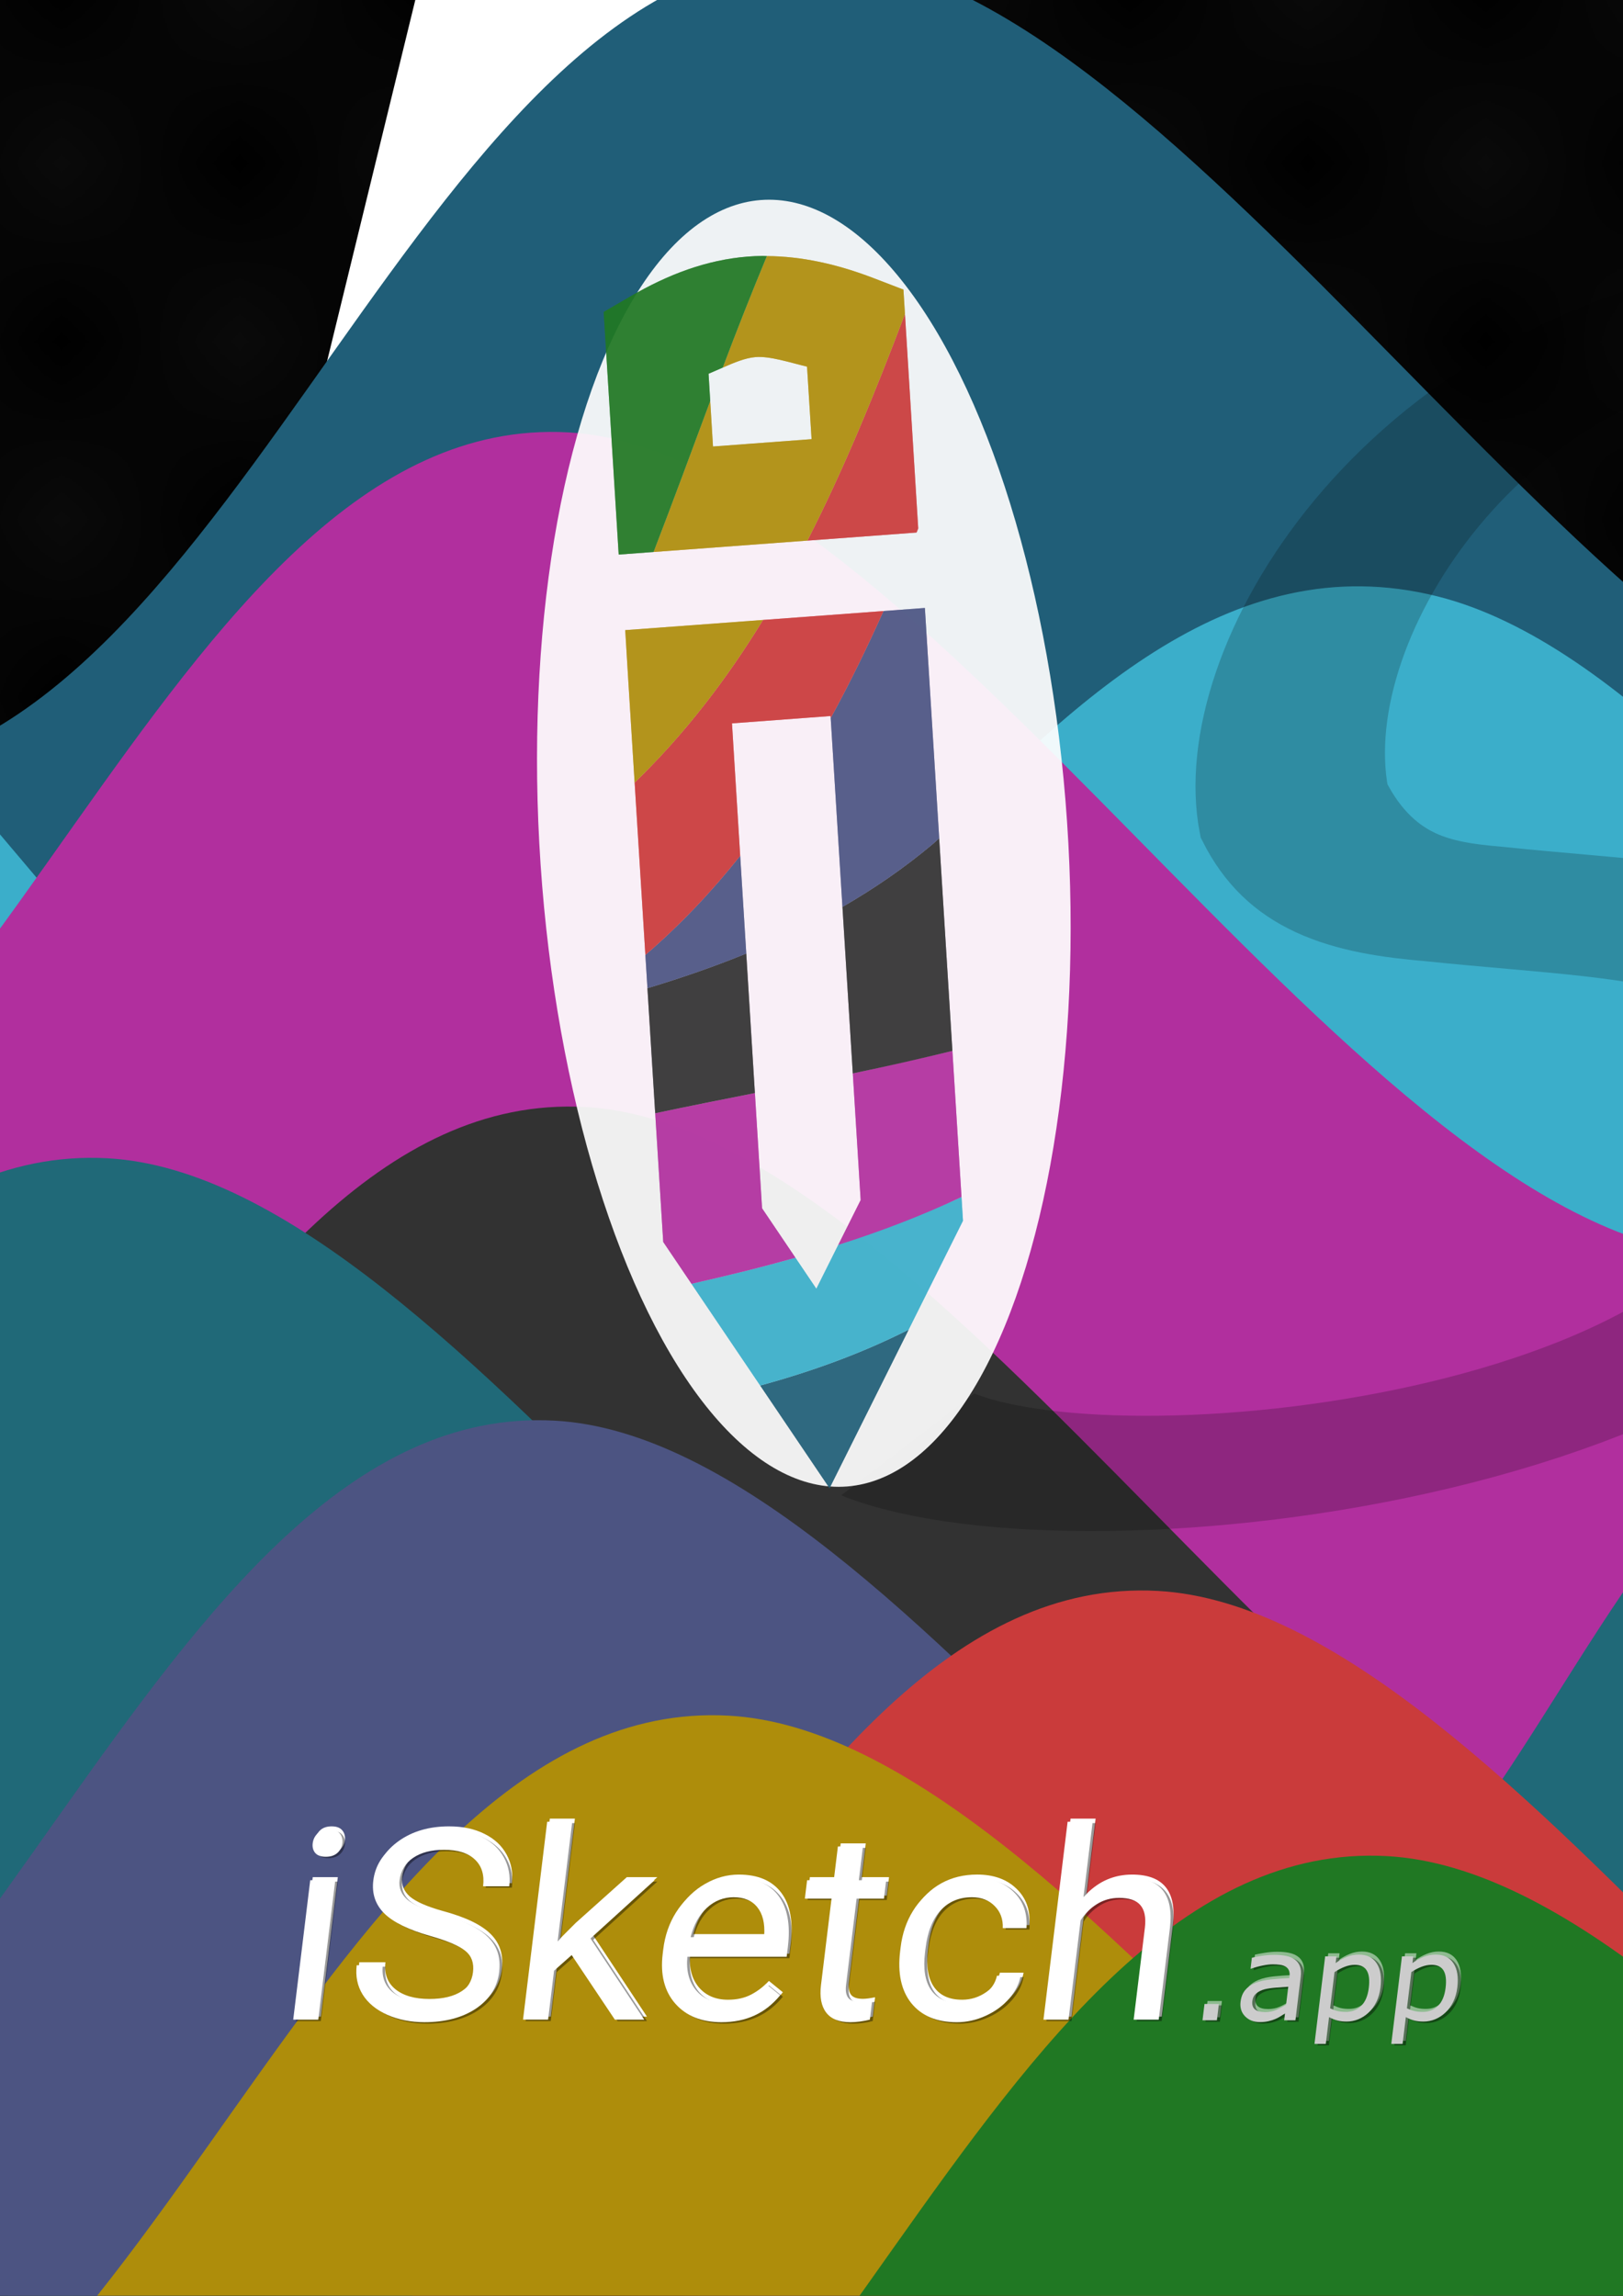 <?xml version="1.0" encoding="UTF-8" standalone="no"?>
<svg
   xmlns:dc="http://purl.org/dc/elements/1.1/"
   xmlns:cc="http://creativecommons.org/ns#"
   xmlns:rdf="http://www.w3.org/1999/02/22-rdf-syntax-ns#"
   xmlns:svg="http://www.w3.org/2000/svg"
   xmlns="http://www.w3.org/2000/svg"
   xmlns:xlink="http://www.w3.org/1999/xlink"
   xmlns:sodipodi="http://sodipodi.sourceforge.net/DTD/sodipodi-0.dtd"
   xmlns:inkscape="http://www.inkscape.org/namespaces/inkscape"
   inkscape:export-ydpi="184.72728"
   inkscape:export-xdpi="184.72728"
   inkscape:export-filename="C:\Users\dylan\Desktop\isketch-coverart.png"
   sodipodi:docname="isketch-coverart.svg"
   inkscape:version="1.0 (4035a4fb49, 2020-05-01)"
   id="svg8"
   version="1.1"
   viewBox="0 0 210 297"
   height="297mm"
   width="210mm">
  <defs
     id="defs2">
    <pattern
       patternTransform="matrix(23.034,0,0,23.034,42.44,78.627)"
       id="pattern3691"
       xlink:href="#Checkerboard"
       inkscape:collect="always" />
    <pattern
       inkscape:collect="always"
       patternUnits="userSpaceOnUse"
       width="2"
       height="2"
       patternTransform="translate(0,0) scale(10,10)"
       id="Checkerboard"
       inkscape:stockid="Checkerboard"
       inkscape:isstock="true">
      <rect
         style="fill:black;stroke:none"
         x="0"
         y="0"
         width="1"
         height="1"
         id="rect2726" />
      <rect
         style="fill:black;stroke:none"
         x="1"
         y="1"
         width="1"
         height="1"
         id="rect2728" />
    </pattern>
    <linearGradient
       id="linearGradient937"
       inkscape:collect="always">
      <stop
         id="stop933"
         offset="0"
         style="stop-color:#080827;stop-opacity:1" />
      <stop
         id="stop935"
         offset="1"
         style="stop-color:#553475;stop-opacity:0" />
    </linearGradient>
    <linearGradient
       inkscape:collect="always"
       xlink:href="#linearGradient937"
       id="linearGradient931"
       x1="9.778"
       y1="22.24"
       x2="21.821"
       y2="7.09"
       gradientUnits="userSpaceOnUse"
       gradientTransform="matrix(0.887,0,0.036,0.994,1.602,0.409)" />
    <filter
       height="1.19"
       y="-0.095"
       width="1.214"
       x="-0.107"
       id="filter86"
       style="color-interpolation-filters:sRGB"
       inkscape:collect="always">
      <feGaussianBlur
         id="feGaussianBlur88"
         stdDeviation="3.252"
         inkscape:collect="always" />
    </filter>
    <filter
       height="2.611"
       y="-0.806"
       width="1.581"
       x="-0.29"
       id="filter930"
       style="color-interpolation-filters:sRGB"
       inkscape:collect="always">
      <feGaussianBlur
         id="feGaussianBlur932"
         stdDeviation="3.908"
         inkscape:collect="always" />
    </filter>
    <filter
       height="3.246"
       y="-1.123"
       width="1.527"
       x="-0.264"
       id="filter934"
       style="color-interpolation-filters:sRGB"
       inkscape:collect="always">
      <feGaussianBlur
         id="feGaussianBlur936"
         stdDeviation="12.226"
         inkscape:collect="always" />
    </filter>
    <filter
       height="1.176"
       y="-0.088"
       width="1.064"
       x="-0.032"
       id="filter962"
       style="color-interpolation-filters:sRGB"
       inkscape:collect="always">
      <feGaussianBlur
         id="feGaussianBlur964"
         stdDeviation="0.427"
         inkscape:collect="always" />
    </filter>
    <filter
       height="1.246"
       y="-0.123"
       width="1.058"
       x="-0.029"
       id="filter966"
       style="color-interpolation-filters:sRGB"
       inkscape:collect="always">
      <feGaussianBlur
         id="feGaussianBlur968"
         stdDeviation="1.337"
         inkscape:collect="always" />
    </filter>
    <filter
       height="1.815"
       y="-0.408"
       width="2.965"
       x="-0.982"
       id="filter1345"
       style="color-interpolation-filters:sRGB"
       inkscape:collect="always">
      <feGaussianBlur
         id="feGaussianBlur1347"
         stdDeviation="28.303"
         inkscape:collect="always" />
    </filter>
    <filter
       inkscape:label="Brilliance"
       height="1.294"
       y="-0.147"
       width="2.009"
       x="-0.504"
       id="filter1373"
       style="color-interpolation-filters:sRGB;"
       inkscape:collect="always">
      <feGaussianBlur
         result="fbSourceGraphic"
         id="feGaussianBlur1375"
         stdDeviation="1.266"
         inkscape:collect="always" />
      <feColorMatrix
         id="feColorMatrix1585"
         values="0 0 0 -1 0 0 0 0 -1 0 0 0 0 -1 0 0 0 0 1 0"
         in="fbSourceGraphic"
         result="fbSourceGraphicAlpha" />
      <feColorMatrix
         in="fbSourceGraphic"
         values="4.584 -0.778 -0.778 0 -2.77556e-17 -0.778 4.584 -0.778 0 -2.77556e-17 -0.778 -0.778 4.584 0 -2.77556e-17 0 0 0 1 0 "
         id="feColorMatrix1587" />
    </filter>
  </defs>
  <sodipodi:namedview
     inkscape:window-maximized="1"
     inkscape:window-y="-8"
     inkscape:window-x="-8"
     inkscape:window-height="1009"
     inkscape:window-width="1920"
     showgrid="false"
     inkscape:document-rotation="0"
     inkscape:current-layer="svg8"
     inkscape:document-units="mm"
     inkscape:cy="846.27214"
     inkscape:cx="-12.388804"
     inkscape:zoom="0.22820078"
     inkscape:pageshadow="2"
     inkscape:pageopacity="0.0"
     borderopacity="1.0"
     bordercolor="#666666"
     pagecolor="#ffffff"
     id="base" />
  <rect
     y="-84.639"
     x="-52.174"
     height="412.939"
     width="333.107"
     id="rect3645"
     style="display:inline;opacity:1;fill:#0a0a0a;fill-opacity:1;fill-rule:evenodd;stroke:none;stroke-width:18.713;stroke-miterlimit:4;stroke-dasharray:none;stroke-dashoffset:88.76;stroke-opacity:1;paint-order:fill markers stroke"
     sodipodi:insensitive="true" />
  <path
     sodipodi:insensitive="true"
     d="M -77.738,-116.329 H 280.933 v 444.629 H -77.738 Z"
     style="display:inline;opacity:1;fill:url(#pattern3691);fill-opacity:1;fill-rule:evenodd;stroke:none;stroke-width:20.795;stroke-miterlimit:4;stroke-dasharray:none;stroke-dashoffset:88.76;stroke-opacity:1;paint-order:fill markers stroke"
     id="rect3617" />
  <g
     sodipodi:insensitive="true"
     style="display:inline;opacity:1"
     id="layer1"
     inkscape:groupmode="layer"
     inkscape:label="BG">
    <g
       sodipodi:insensitive="true"
       style="opacity:1;filter:url(#filter86)"
       transform="matrix(-6.875,-9.662,2.672,-10.941,143.294,405.912)"
       clip-path="none"
       id="g969">
      <rect
         style="fill:#ffffff;fill-opacity:1;stroke:none;stroke-width:2.755;stroke-miterlimit:4;stroke-dasharray:none"
         id="rect1235"
         width="26.458"
         height="26.458"
         x="-6.025"
         y="-0.898"
         ry="0" />
      <g
         id="g1247"
         style="opacity:1">
        <path
           id="rect14"
           style="display:inline;opacity:1;fill:#205e78;fill-opacity:1;fill-rule:evenodd;stroke-width:0.848;stroke-dashoffset:88.76;paint-order:fill markers stroke"
           d="M -18.855,37.95 31.271,-7.059 c 0,0 6.917,3.575 6.377,6.502 C 36.876,3.635 28.928,2.235 25.738,5.201 20.237,10.315 20.55,19.728 14.777,24.56 c -5.018,4.2 -13.545,2.749 -18.698,6.798 -4.158,3.267 -3.202,12.594 -8.557,13.095 -3.092,0.289 -6.377,-6.502 -6.377,-6.502 z"
           sodipodi:nodetypes="ccaaaaac" />
        <path
           sodipodi:nodetypes="ccaaaaac"
           d="m -30.706,36.513 54.264,-39.924 c 0,0 6.537,4.231 5.715,7.092 C 28.096,7.777 20.323,5.611 16.86,8.252 10.887,12.808 10.284,22.207 4.069,26.455 c -5.403,3.693 -13.748,1.419 -19.27,4.948 -4.456,2.848 -4.411,12.223 -9.789,12.201 -3.105,-0.013 -5.715,-7.092 -5.715,-7.092 z"
           style="opacity:1;fill:#3baeca;fill-opacity:1;fill-rule:evenodd;stroke-width:0.848;stroke-dashoffset:88.76;paint-order:fill markers stroke"
           id="rect14-5-3-5-1-6-5-2" />
        <path
           sodipodi:nodetypes="ccaaaaac"
           d="m -16.82,30.531 50.126,-45.009 c 0,0 6.917,3.575 6.377,6.502 -0.773,4.191 -8.72,2.791 -11.91,5.757 -5.501,5.115 -5.188,14.527 -10.961,19.36 -5.018,4.2 -13.545,2.749 -18.698,6.798 -4.158,3.267 -3.202,12.594 -8.557,13.095 -3.092,0.289 -6.377,-6.502 -6.377,-6.502 z"
           style="opacity:1;fill:#b12f9e;fill-opacity:1;fill-rule:evenodd;stroke-width:0.848;stroke-dashoffset:88.76;paint-order:fill markers stroke"
           id="rect14-5-3-5-1-6" />
        <path
           id="rect14-5-3-5-1"
           style="opacity:1;fill:#323232;fill-opacity:1;fill-rule:evenodd;stroke-width:0.848;stroke-dashoffset:88.76;paint-order:fill markers stroke"
           d="m -19.37,24.806 50.126,-45.009 c 0,0 6.917,3.575 6.377,6.502 -0.773,4.191 -8.72,2.791 -11.91,5.757 -5.501,5.115 -5.188,14.527 -10.961,19.36 -5.018,4.2 -13.545,2.749 -18.698,6.798 -4.158,3.267 -3.202,12.594 -8.557,13.095 -3.092,0.289 -6.377,-6.502 -6.377,-6.502 z"
           sodipodi:nodetypes="ccaaaaac" />
        <path
           sodipodi:nodetypes="ccaaaaac"
           d="m -12.851,18.443 50.126,-45.009 c 0,0 6.917,3.575 6.377,6.502 -0.773,4.191 -8.72,2.791 -11.91,5.757 C 26.241,-9.192 26.554,0.22 20.781,5.053 15.763,9.253 7.236,7.802 2.083,11.85 c -4.158,3.267 -3.202,12.594 -8.557,13.095 -3.092,0.289 -6.377,-6.502 -6.377,-6.502 z"
           style="opacity:1;fill:#206978;fill-opacity:1;fill-rule:evenodd;stroke-width:0.848;stroke-dashoffset:88.76;paint-order:fill markers stroke"
           id="rect14-5-3-5" />
        <path
           sodipodi:nodetypes="ccaaaaac"
           d="m -20.015,21.667 50.126,-45.009 c 0,0 6.917,3.575 6.377,6.502 -0.773,4.191 -8.72,2.791 -11.91,5.757 C 19.077,-5.968 19.39,3.445 13.617,8.277 8.599,12.477 0.072,11.026 -5.081,15.075 c -4.158,3.267 -3.202,12.594 -8.557,13.095 -3.092,0.289 -6.377,-6.502 -6.377,-6.502 z"
           style="opacity:1;fill:#4c5482;fill-opacity:1;fill-rule:evenodd;stroke-width:0.848;stroke-dashoffset:88.76;paint-order:fill markers stroke"
           id="rect14-5-3-5-1-6-5-6" />
        <path
           id="rect14-5-3-5-1-6-5"
           style="opacity:1;fill:#ca3b3b;fill-opacity:1;fill-rule:evenodd;stroke-width:0.848;stroke-dashoffset:88.76;paint-order:fill markers stroke"
           d="m -29.047,27.63 50.126,-45.009 c 0,0 6.917,3.575 6.377,6.502 -0.773,4.191 -8.72,2.791 -11.91,5.757 -5.501,5.115 -5.188,14.527 -10.961,19.36 -5.018,4.2 -13.545,2.749 -18.698,6.798 -4.158,3.267 -3.202,12.594 -8.557,13.095 -3.092,0.289 -6.377,-6.502 -6.377,-6.502 z"
           sodipodi:nodetypes="ccaaaaac" />
        <path
           sodipodi:nodetypes="ccaaaaac"
           d="m -23.462,21.222 50.126,-45.009 c 0,0 6.917,3.575 6.377,6.502 -0.773,4.191 -8.72,2.791 -11.91,5.757 C 15.631,-6.413 15.944,3 10.171,7.832 5.153,12.033 -3.375,10.581 -8.527,14.63 c -4.158,3.267 -3.202,12.594 -8.557,13.095 -3.092,0.289 -6.377,-6.502 -6.377,-6.502 z"
           style="opacity:1;fill:#ae8d0b;fill-opacity:1;fill-rule:evenodd;stroke-width:0.848;stroke-dashoffset:88.76;paint-order:fill markers stroke"
           id="rect14-5" />
        <path
           id="rect14-5-3"
           style="opacity:1;fill:#207823;fill-opacity:1;fill-rule:evenodd;stroke-width:0.848;stroke-dashoffset:88.76;paint-order:fill markers stroke"
           d="m -33.165,28.131 50.126,-45.009 c 0,0 6.917,3.575 6.377,6.502 -0.773,4.191 -8.72,2.791 -11.91,5.757 C 5.927,0.496 6.24,9.908 0.467,14.741 -4.551,18.941 -13.078,17.49 -18.23,21.538 c -4.158,3.267 -3.202,12.594 -8.557,13.095 -3.092,0.289 -6.377,-6.502 -6.377,-6.502 z"
           sodipodi:nodetypes="ccaaaaac" />
      </g>
    </g>
  </g>
  <g
     sodipodi:insensitive="true"
     style="display:inline;opacity:0.199;stroke-width:18.477;stroke-miterlimit:4;stroke-dasharray:none"
     transform="matrix(1.161,0.17,-0.642,0.789,101.931,201.26)"
     id="layer1-5"
     inkscape:label="Layer 1">
    <path
       sodipodi:nodetypes="cccccc"
       id="path906"
       d="m 34.116,-180.995 c -8.443,-16.192 -23.309,-25.812 -37.54,-21.645 -28.699,11.969 -23.54,58.521 -6.504,82.654 9.672,10 16.789,10.655 24.505,9.99 24.489,-1.382 42.678,-7.172 57.939,24.425 20.072,47.244 -43.037,74.162 -69.592,66.688"
       style="fill:none;fill-opacity:1;stroke:#000000;stroke-width:18.477;stroke-linecap:butt;stroke-linejoin:miter;stroke-miterlimit:4;stroke-dasharray:none;stroke-opacity:1" />
  </g>
  <ellipse
     sodipodi:insensitive="true"
     transform="matrix(1,0,0.054,0.999,-3.175,0)"
     ry="83.336"
     rx="34.228"
     cy="109.199"
     cx="101.286"
     id="path1013"
     style="display:inline;opacity:0.958;fill:#ffffff;fill-opacity:1;fill-rule:evenodd;stroke-width:23.782;stroke-dashoffset:88.76;paint-order:fill markers stroke;filter:url(#filter1345)" />
  <g
     sodipodi:insensitive="true"
     transform="matrix(7.709,0,0,7.709,45.658,17.593)"
     style="display:inline;opacity:0.639;filter:url(#filter1373)"
     id="g213-1">
    <path
       id="rect14-2-6"
       style="display:inline;opacity:1;fill:#205e78;fill-opacity:1;fill-rule:evenodd;stroke-width:3.203;stroke-dashoffset:88.76;paint-order:fill markers stroke"
       d="m 57.938,78.979 c -2.974,1.503 -6.127,2.645 -9.402,3.539 l 4.391,6.5 z"
       sodipodi:nodetypes="cccc"
       transform="matrix(0.265,0,0,0.265,-6.025,-0.898)" />
    <path
       id="rect14-5-3-5-1-6-5-2-3-6"
       style="display:inline;opacity:1;fill:#3baeca;fill-opacity:1;fill-rule:evenodd;stroke-width:3.203;stroke-dashoffset:88.76;paint-order:fill markers stroke"
       d="m 61.285,70.574 c -2.496,1.181 -7.805,3.035 -7.805,3.035 h -0.002 l -1.387,2.777 -1.326,-1.965 c -2.157,0.61 -4.358,1.151 -6.584,1.652 l 4.352,6.443 c 3.276,-0.894 6.43,-2.036 9.404,-3.539 l 3.441,-6.895 z"
       sodipodi:nodetypes="cccccccccc"
       transform="matrix(0.265,0,0,0.265,-6.025,-0.898)" />
    <path
       id="rect14-5-3-5-1-6-9-8"
       style="display:inline;opacity:1;fill:#b12f9e;fill-opacity:1;fill-rule:evenodd;stroke-width:3.203;stroke-dashoffset:88.76;paint-order:fill markers stroke"
       d="m 60.709,61.324 c 0,0 -4.184,0.986 -6.309,1.426 l 0.498,8.02 -1.42,2.84 c 2.698,-0.858 5.31,-1.854 7.807,-3.035 z m -12.51,2.67 c -2.112,0.415 -4.218,0.839 -6.314,1.279 l 0.508,8.152 1.789,2.648 c 2.226,-0.501 4.427,-1.042 6.584,-1.652 l -2.113,-3.129 z"
       sodipodi:nodetypes="ccccccccccccccc"
       transform="matrix(0.265,0,0,0.265,-6.025,-0.898)" />
    <path
       id="rect14-5-3-5-1-2-5"
       style="display:inline;opacity:1;fill:#323232;fill-opacity:1;fill-rule:evenodd;stroke-width:3.203;stroke-dashoffset:88.76;paint-order:fill markers stroke"
       d="m 59.871,47.863 0.002,-0.002 z m 0,0 c 0,0 -0.291,0.267 -0.443,0.395 -1.784,1.494 -3.686,2.799 -5.684,3.949 L 54.4,62.75 c 2.125,-0.44 4.227,-0.918 6.309,-1.426 z m -12.219,7.297 c -2.027,0.828 -4.12,1.549 -6.26,2.195 l 0.492,7.918 c 2.097,-0.441 4.203,-0.865 6.314,-1.279 z"
       sodipodi:nodetypes="cccccccccccccc"
       transform="matrix(0.265,0,0,0.265,-6.025,-0.898)" />
    <path
       id="rect14-5-3-5-1-6-5-6-3-9"
       style="display:inline;opacity:1;fill:#4c5482;fill-opacity:1;fill-rule:evenodd;stroke-width:3.203;stroke-dashoffset:88.76;paint-order:fill markers stroke"
       inkscape:label="rect14-5-3-5-1-6-5-6"
       d="m 58.965,33.277 -2.623,0.193 C 55.306,35.789 54.201,38.055 53,40.248 l 0.744,11.959 c 1.998,-1.151 3.899,-2.456 5.684,-3.949 0.153,-0.128 0.294,-0.266 0.445,-0.396 z M 47.268,48.971 C 45.476,51.223 43.492,53.328 41.262,55.25 l 0.131,2.105 c 2.14,-0.647 4.233,-1.367 6.26,-2.195 z"
       sodipodi:nodetypes="ccccsccccccc"
       transform="matrix(0.265,0,0,0.265,-6.025,-0.898)" />
    <path
       id="rect14-5-3-5-1-6-5-8-8"
       style="display:inline;opacity:1;fill:#ca3b3b;fill-opacity:1;fill-rule:evenodd;stroke-width:3.203;stroke-dashoffset:88.76;paint-order:fill markers stroke"
       d="M 57.703,14.66 C 55.834,19.591 53.862,24.44 51.523,29.012 L 58.439,28.5 c 0.035,-0.086 0.069,-0.173 0.104,-0.26 z m -1.361,18.811 -7.627,0.564 c -2.297,3.746 -4.95,7.223 -8.133,10.301 L 41.262,55.25 c 2.23,-1.922 4.214,-4.027 6.006,-6.279 L 46.748,40.584 52.992,40.119 53,40.248 c 1.201,-2.193 2.306,-4.459 3.342,-6.777 z"
       sodipodi:nodetypes="cccccccccccccc"
       transform="matrix(0.265,0,0,0.265,-6.025,-0.898)" />
    <path
       id="rect14-5-5-8"
       style="display:inline;opacity:1;fill:#ae8d0b;fill-opacity:1;fill-rule:evenodd;stroke-width:3.203;stroke-dashoffset:88.76;paint-order:fill markers stroke"
       d="m 48.957,10.994 c -0.967,2.329 -1.899,4.683 -2.795,7.062 0.717,-0.316 1.432,-0.615 2.076,-0.666 0.914,-0.073 2.134,0.335 3.264,0.605 l 0.287,4.592 -6.244,0.465 -0.176,-2.881 c -1.188,3.194 -2.367,6.395 -3.588,9.561 l 9.742,-0.721 c 2.338,-4.571 4.31,-9.421 6.18,-14.352 l -0.096,-1.543 -1.92,-0.738 c -2.31,-0.884 -4.537,-1.372 -6.73,-1.385 z m -0.242,23.041 -8.729,0.645 0.191,3.15 0.404,6.506 c 3.182,-3.078 5.836,-6.555 8.133,-10.301 z"
       transform="matrix(0.265,0,0,0.265,-6.025,-0.898)" />
    <path
       d="m 48.703,10.982 c -0.325,0.004 -0.649,0.019 -0.973,0.045 -2.59,0.206 -5.03,1.126 -7.412,2.518 l -1.697,0.988 0.951,15.363 2.209,-0.164 c 1.221,-3.166 2.4,-6.366 3.588,-9.561 L 45.264,18.445 c 0.297,-0.125 0.598,-0.256 0.898,-0.389 0.896,-2.379 1.828,-4.734 2.795,-7.062 -0.084,-4.79e-4 -0.17,-0.013 -0.254,-0.012 z"
       style="display:inline;opacity:1;fill:#207823;fill-opacity:1;fill-rule:evenodd;stroke-width:3.203;stroke-dashoffset:88.76;paint-order:fill markers stroke"
       id="path68-8"
       transform="matrix(0.265,0,0,0.265,-6.025,-0.898)" />
  </g>
  <g
     sodipodi:insensitive="true"
     style="font-style:normal;font-weight:normal;font-size:15.286px;line-height:1.25;font-family:sans-serif;display:inline;fill:#ffffff;fill-opacity:0.496;stroke:none;stroke-width:0.382;filter:url(#filter930)"
     id="text872-3"
     transform="matrix(1.044,0,-0.121,0.993,0.635,5.567)"
     aria-label=".app">
    <path
       id="path1651"
       style="fill:#ffffff;fill-opacity:0.496;stroke-width:0.382"
       d="m 180.396,257.203 h -1.784 v -2.127 h 1.784 z" />
    <path
       id="path1653"
       style="fill:#ffffff;fill-opacity:0.496;stroke-width:0.382"
       d="m 190.136,257.203 h -1.396 v -0.888 q -0.187,0.127 -0.508,0.358 -0.313,0.224 -0.612,0.358 -0.351,0.172 -0.806,0.284 -0.455,0.119 -1.067,0.119 -1.127,0 -1.911,-0.746 -0.784,-0.746 -0.784,-1.903 0,-0.948 0.403,-1.53 0.411,-0.59 1.164,-0.925 0.761,-0.336 1.829,-0.455 1.067,-0.119 2.291,-0.179 v -0.216 q 0,-0.478 -0.172,-0.791 -0.164,-0.313 -0.478,-0.493 -0.299,-0.172 -0.717,-0.231 -0.418,-0.06 -0.873,-0.06 -0.552,0 -1.232,0.149 -0.679,0.142 -1.403,0.418 h -0.075 v -1.426 q 0.411,-0.112 1.187,-0.246 0.776,-0.134 1.53,-0.134 0.881,0 1.53,0.149 0.657,0.142 1.134,0.493 0.47,0.343 0.717,0.888 0.246,0.545 0.246,1.351 z m -1.396,-2.053 v -2.321 q -0.642,0.037 -1.515,0.112 -0.866,0.075 -1.373,0.216 -0.605,0.172 -0.978,0.537 -0.373,0.358 -0.373,0.993 0,0.717 0.433,1.082 0.433,0.358 1.321,0.358 0.739,0 1.351,-0.284 0.612,-0.291 1.134,-0.694 z" />
    <path
       id="path1655"
       style="fill:#ffffff;fill-opacity:0.496;stroke-width:0.382"
       d="m 200.19,252.934 q 0,1.015 -0.291,1.858 -0.291,0.836 -0.821,1.418 -0.493,0.552 -1.164,0.858 -0.664,0.299 -1.411,0.299 -0.649,0 -1.179,-0.142 -0.522,-0.142 -1.067,-0.44 v 3.493 h -1.403 v -11.412 h 1.403 v 0.873 q 0.56,-0.47 1.254,-0.784 0.702,-0.321 1.493,-0.321 1.508,0 2.344,1.142 0.843,1.134 0.843,3.157 z m -1.448,0.037 q 0,-1.508 -0.515,-2.254 -0.515,-0.746 -1.582,-0.746 -0.605,0 -1.217,0.261 -0.612,0.261 -1.172,0.687 v 4.725 q 0.597,0.269 1.023,0.366 0.433,0.097 0.978,0.097 1.172,0 1.829,-0.791 0.657,-0.791 0.657,-2.344 z" />
    <path
       id="path1657"
       style="fill:#ffffff;fill-opacity:0.496;stroke-width:0.382"
       d="m 209.714,252.934 q 0,1.015 -0.291,1.858 -0.291,0.836 -0.821,1.418 -0.493,0.552 -1.164,0.858 -0.664,0.299 -1.411,0.299 -0.649,0 -1.179,-0.142 -0.522,-0.142 -1.067,-0.44 v 3.493 h -1.403 v -11.412 h 1.403 v 0.873 q 0.56,-0.47 1.254,-0.784 0.702,-0.321 1.493,-0.321 1.508,0 2.344,1.142 0.843,1.134 0.843,3.157 z m -1.448,0.037 q 0,-1.508 -0.515,-2.254 -0.515,-0.746 -1.582,-0.746 -0.605,0 -1.217,0.261 -0.612,0.261 -1.172,0.687 v 4.725 q 0.597,0.269 1.023,0.366 0.433,0.097 0.978,0.097 1.172,0 1.829,-0.791 0.657,-0.791 0.657,-2.344 z" />
  </g>
  <g
     sodipodi:insensitive="true"
     style="font-style:normal;font-variant:normal;font-weight:normal;font-stretch:normal;font-size:34.393px;line-height:1.25;font-family:Roboto;-inkscape-font-specification:Roboto;display:inline;opacity:1;fill:#ffffff;fill-opacity:1;stroke:none;stroke-width:0.382;filter:url(#filter934)"
     id="text2113-0"
     transform="matrix(1.044,0,-0.121,0.993,0.635,5.567)"
     aria-label="iSketch">
    <path
       id="path1636"
       style="font-style:normal;font-variant:normal;font-weight:normal;font-stretch:normal;font-size:34.393px;font-family:Roboto;-inkscape-font-specification:Roboto;fill:#ffffff;fill-opacity:1;stroke-width:0.382"
       d="m 68.953,257.115 h -3.107 v -18.17 h 3.107 z M 65.594,234.125 q 0,-0.756 0.453,-1.276 0.47,-0.521 1.377,-0.521 0.907,0 1.377,0.521 0.47,0.521 0.47,1.276 0,0.756 -0.47,1.26 -0.47,0.504 -1.377,0.504 -0.907,0 -1.377,-0.504 -0.453,-0.504 -0.453,-1.26 z" />
    <path
       id="path1638"
       style="font-style:normal;font-variant:normal;font-weight:normal;font-stretch:normal;font-size:34.393px;font-family:Roboto;-inkscape-font-specification:Roboto;fill:#ffffff;fill-opacity:1;stroke-width:0.382"
       d="m 81.598,246.216 q -4.148,-1.192 -6.046,-2.922 -1.881,-1.747 -1.881,-4.299 0,-2.888 2.301,-4.769 2.317,-1.898 6.012,-1.898 2.519,0 4.484,0.974 1.982,0.974 3.056,2.687 1.092,1.713 1.092,3.745 h -3.241 q 0,-2.217 -1.411,-3.476 -1.411,-1.276 -3.98,-1.276 -2.385,0 -3.728,1.058 -1.327,1.041 -1.327,2.905 0,1.495 1.26,2.536 1.276,1.024 4.316,1.881 3.056,0.856 4.769,1.898 1.73,1.024 2.553,2.401 0.84,1.377 0.84,3.241 0,2.972 -2.317,4.769 -2.317,1.78 -6.197,1.78 -2.519,0 -4.702,-0.957 -2.183,-0.974 -3.375,-2.653 -1.176,-1.679 -1.176,-3.812 h 3.241 q 0,2.217 1.629,3.51 1.646,1.276 4.383,1.276 2.553,0 3.913,-1.041 1.36,-1.041 1.36,-2.838 0,-1.797 -1.26,-2.771 -1.26,-0.991 -4.568,-1.948 z" />
    <path
       id="path1640"
       style="font-style:normal;font-variant:normal;font-weight:normal;font-stretch:normal;font-size:34.393px;font-family:Roboto;-inkscape-font-specification:Roboto;fill:#ffffff;fill-opacity:1;stroke-width:0.382"
       d="m 99.399,248.702 -1.948,2.032 v 6.381 h -3.107 v -25.795 h 3.107 v 15.601 l 1.663,-1.998 5.659,-5.978 h 3.779 l -7.07,7.591 7.893,10.58 h -3.644 z" />
    <path
       id="path1642"
       style="font-style:normal;font-variant:normal;font-weight:normal;font-stretch:normal;font-size:34.393px;font-family:Roboto;-inkscape-font-specification:Roboto;fill:#ffffff;fill-opacity:1;stroke-width:0.382"
       d="m 118.997,257.451 q -3.695,0 -6.012,-2.418 -2.317,-2.435 -2.317,-6.499 v -0.571 q 0,-2.704 1.024,-4.82 1.041,-2.133 2.888,-3.325 1.864,-1.209 4.03,-1.209 3.543,0 5.508,2.334 1.965,2.334 1.965,6.684 v 1.293 h -12.31 q 0.067,2.687 1.562,4.349 1.511,1.646 3.829,1.646 1.646,0 2.788,-0.672 1.142,-0.672 1.998,-1.78 l 1.898,1.478 q -2.284,3.51 -6.852,3.51 z m -0.386,-16.29 q -1.881,0 -3.157,1.377 -1.276,1.36 -1.579,3.829 h 9.102 v -0.235 q -0.134,-2.368 -1.276,-3.661 -1.142,-1.31 -3.09,-1.31 z" />
    <path
       id="path1644"
       style="font-style:normal;font-variant:normal;font-weight:normal;font-stretch:normal;font-size:34.393px;font-family:Roboto;-inkscape-font-specification:Roboto;fill:#ffffff;fill-opacity:1;stroke-width:0.382"
       d="m 133.876,234.545 v 4.4 h 3.392 v 2.401 h -3.392 v 11.268 q 0,1.092 0.453,1.646 0.453,0.537 1.545,0.537 0.537,0 1.478,-0.202 v 2.519 q -1.226,0.336 -2.385,0.336 -2.082,0 -3.14,-1.26 -1.058,-1.26 -1.058,-3.577 v -11.268 h -3.308 v -2.401 h 3.308 v -4.4 z" />
    <path
       id="path1646"
       style="font-style:normal;font-variant:normal;font-weight:normal;font-stretch:normal;font-size:34.393px;font-family:Roboto;-inkscape-font-specification:Roboto;fill:#ffffff;fill-opacity:1;stroke-width:0.382"
       d="m 148.167,254.915 q 1.663,0 2.905,-1.008 1.243,-1.008 1.377,-2.519 h 2.939 q -0.084,1.562 -1.075,2.972 -0.991,1.411 -2.653,2.25 -1.646,0.84 -3.493,0.84 -3.711,0 -5.911,-2.469 -2.183,-2.485 -2.183,-6.785 v -0.521 q 0,-2.653 0.974,-4.719 0.974,-2.066 2.788,-3.208 1.83,-1.142 4.316,-1.142 3.056,0 5.072,1.83 2.032,1.83 2.166,4.753 h -2.939 q -0.134,-1.763 -1.343,-2.888 -1.192,-1.142 -2.956,-1.142 -2.368,0 -3.678,1.713 -1.293,1.696 -1.293,4.92 v 0.588 q 0,3.14 1.293,4.837 1.293,1.696 3.695,1.696 z" />
    <path
       id="path1648"
       style="font-style:normal;font-variant:normal;font-weight:normal;font-stretch:normal;font-size:34.393px;font-family:Roboto;-inkscape-font-specification:Roboto;fill:#ffffff;fill-opacity:1;stroke-width:0.382"
       d="m 161.988,241.145 q 2.066,-2.536 5.374,-2.536 5.76,0 5.811,6.499 v 12.007 h -3.107 v -12.024 q -0.017,-1.965 -0.907,-2.905 -0.873,-0.94 -2.737,-0.94 -1.511,0 -2.653,0.806 -1.142,0.806 -1.78,2.116 v 12.948 h -3.107 v -25.795 h 3.107 z" />
  </g>
  <g
     sodipodi:insensitive="true"
     style="font-style:normal;font-weight:normal;font-size:15.286px;line-height:1.25;font-family:sans-serif;display:inline;opacity:0.401;fill:#000000;fill-opacity:1;stroke:none;stroke-width:0.382;filter:url(#filter962)"
     id="text872-9"
     transform="matrix(1.044,0,-0.121,0.993,0.635,6.142)"
     aria-label=".app">
    <path
       id="path1627"
       style="fill:#000000;fill-opacity:1;stroke-width:0.382"
       d="m 180.396,257.203 h -1.784 v -2.127 h 1.784 z" />
    <path
       id="path1629"
       style="fill:#000000;fill-opacity:1;stroke-width:0.382"
       d="m 190.136,257.203 h -1.396 v -0.888 q -0.187,0.127 -0.508,0.358 -0.313,0.224 -0.612,0.358 -0.351,0.172 -0.806,0.284 -0.455,0.119 -1.067,0.119 -1.127,0 -1.911,-0.746 -0.784,-0.746 -0.784,-1.903 0,-0.948 0.403,-1.53 0.41,-0.59 1.164,-0.925 0.761,-0.336 1.829,-0.455 1.067,-0.119 2.291,-0.179 v -0.216 q 0,-0.478 -0.172,-0.791 -0.164,-0.313 -0.478,-0.493 -0.299,-0.172 -0.717,-0.231 -0.418,-0.06 -0.873,-0.06 -0.552,0 -1.232,0.149 -0.679,0.142 -1.403,0.418 h -0.075 v -1.426 q 0.41,-0.112 1.187,-0.246 0.776,-0.134 1.53,-0.134 0.881,0 1.53,0.149 0.657,0.142 1.134,0.493 0.47,0.343 0.717,0.888 0.246,0.545 0.246,1.351 z m -1.396,-2.053 v -2.321 q -0.642,0.037 -1.515,0.112 -0.866,0.075 -1.373,0.216 -0.605,0.172 -0.978,0.537 -0.373,0.358 -0.373,0.993 0,0.717 0.433,1.082 0.433,0.358 1.321,0.358 0.739,0 1.351,-0.284 0.612,-0.291 1.134,-0.694 z" />
    <path
       id="path1631"
       style="fill:#000000;fill-opacity:1;stroke-width:0.382"
       d="m 200.19,252.934 q 0,1.015 -0.291,1.858 -0.291,0.836 -0.821,1.418 -0.493,0.552 -1.164,0.858 -0.664,0.299 -1.411,0.299 -0.649,0 -1.179,-0.142 -0.522,-0.142 -1.067,-0.44 v 3.493 h -1.403 v -11.412 h 1.403 v 0.873 q 0.56,-0.47 1.254,-0.784 0.702,-0.321 1.493,-0.321 1.508,0 2.344,1.142 0.843,1.134 0.843,3.157 z m -1.448,0.037 q 0,-1.508 -0.515,-2.254 -0.515,-0.746 -1.582,-0.746 -0.605,0 -1.217,0.261 -0.612,0.261 -1.172,0.687 v 4.725 q 0.597,0.269 1.023,0.366 0.433,0.097 0.978,0.097 1.172,0 1.829,-0.791 0.657,-0.791 0.657,-2.344 z" />
    <path
       id="path1633"
       style="fill:#000000;fill-opacity:1;stroke-width:0.382"
       d="m 209.714,252.934 q 0,1.015 -0.291,1.858 -0.291,0.836 -0.821,1.418 -0.493,0.552 -1.164,0.858 -0.664,0.299 -1.411,0.299 -0.649,0 -1.179,-0.142 -0.522,-0.142 -1.067,-0.44 v 3.493 h -1.403 v -11.412 h 1.403 v 0.873 q 0.56,-0.47 1.254,-0.784 0.702,-0.321 1.493,-0.321 1.508,0 2.344,1.142 0.843,1.134 0.843,3.157 z m -1.448,0.037 q 0,-1.508 -0.515,-2.254 -0.515,-0.746 -1.582,-0.746 -0.605,0 -1.217,0.261 -0.612,0.261 -1.172,0.687 v 4.725 q 0.597,0.269 1.023,0.366 0.433,0.097 0.978,0.097 1.172,0 1.829,-0.791 0.657,-0.791 0.657,-2.344 z" />
  </g>
  <g
     sodipodi:insensitive="true"
     style="font-style:normal;font-variant:normal;font-weight:normal;font-stretch:normal;font-size:34.393px;line-height:1.25;font-family:Roboto;-inkscape-font-specification:Roboto;display:inline;opacity:0.401;fill:#000000;fill-opacity:1;stroke:none;stroke-width:0.382;filter:url(#filter966)"
     id="text2113-1"
     transform="matrix(1.044,0,-0.121,0.993,0.635,6.142)"
     aria-label="iSketch">
    <path
       id="path1660"
       style="font-style:normal;font-variant:normal;font-weight:normal;font-stretch:normal;font-size:34.393px;font-family:Roboto;-inkscape-font-specification:Roboto;fill:#000000;fill-opacity:1;stroke-width:0.382"
       d="m 68.953,257.115 h -3.107 v -18.17 h 3.107 z m -3.359,-22.99 q 0,-0.756 0.453,-1.276 0.47,-0.521 1.377,-0.521 0.907,0 1.377,0.521 0.47,0.521 0.47,1.276 0,0.756 -0.47,1.26 -0.47,0.504 -1.377,0.504 -0.907,0 -1.377,-0.504 -0.453,-0.504 -0.453,-1.26 z" />
    <path
       id="path1662"
       style="font-style:normal;font-variant:normal;font-weight:normal;font-stretch:normal;font-size:34.393px;font-family:Roboto;-inkscape-font-specification:Roboto;fill:#000000;fill-opacity:1;stroke-width:0.382"
       d="m 81.598,246.216 q -4.148,-1.192 -6.046,-2.922 -1.881,-1.747 -1.881,-4.299 0,-2.888 2.301,-4.769 2.317,-1.898 6.012,-1.898 2.519,0 4.484,0.974 1.982,0.974 3.056,2.687 1.092,1.713 1.092,3.745 h -3.241 q 0,-2.217 -1.411,-3.476 -1.411,-1.276 -3.98,-1.276 -2.385,0 -3.728,1.058 -1.327,1.041 -1.327,2.905 0,1.495 1.26,2.536 1.276,1.024 4.316,1.881 3.056,0.856 4.769,1.898 1.73,1.024 2.553,2.401 0.84,1.377 0.84,3.241 0,2.972 -2.317,4.769 -2.317,1.78 -6.197,1.78 -2.519,0 -4.702,-0.957 -2.183,-0.974 -3.375,-2.653 -1.176,-1.679 -1.176,-3.812 h 3.241 q 0,2.217 1.629,3.51 1.646,1.276 4.383,1.276 2.553,0 3.913,-1.041 1.36,-1.041 1.36,-2.838 0,-1.797 -1.26,-2.771 -1.26,-0.991 -4.568,-1.948 z" />
    <path
       id="path1664"
       style="font-style:normal;font-variant:normal;font-weight:normal;font-stretch:normal;font-size:34.393px;font-family:Roboto;-inkscape-font-specification:Roboto;fill:#000000;fill-opacity:1;stroke-width:0.382"
       d="m 99.399,248.702 -1.948,2.032 v 6.381 h -3.107 v -25.795 h 3.107 v 15.601 l 1.663,-1.998 5.659,-5.978 h 3.779 l -7.07,7.591 7.893,10.58 h -3.644 z" />
    <path
       id="path1666"
       style="font-style:normal;font-variant:normal;font-weight:normal;font-stretch:normal;font-size:34.393px;font-family:Roboto;-inkscape-font-specification:Roboto;fill:#000000;fill-opacity:1;stroke-width:0.382"
       d="m 118.997,257.451 q -3.695,0 -6.012,-2.418 -2.317,-2.435 -2.317,-6.499 v -0.571 q 0,-2.704 1.024,-4.82 1.041,-2.133 2.888,-3.325 1.864,-1.209 4.03,-1.209 3.543,0 5.508,2.334 1.965,2.334 1.965,6.684 v 1.293 h -12.31 q 0.067,2.687 1.562,4.349 1.511,1.646 3.829,1.646 1.646,0 2.788,-0.672 1.142,-0.672 1.998,-1.78 l 1.898,1.478 q -2.284,3.51 -6.852,3.51 z m -0.386,-16.29 q -1.881,0 -3.157,1.377 -1.276,1.36 -1.579,3.829 h 9.102 v -0.235 q -0.134,-2.368 -1.276,-3.661 -1.142,-1.31 -3.09,-1.31 z" />
    <path
       id="path1668"
       style="font-style:normal;font-variant:normal;font-weight:normal;font-stretch:normal;font-size:34.393px;font-family:Roboto;-inkscape-font-specification:Roboto;fill:#000000;fill-opacity:1;stroke-width:0.382"
       d="m 133.876,234.545 v 4.4 h 3.392 v 2.401 h -3.392 v 11.268 q 0,1.092 0.453,1.646 0.453,0.537 1.545,0.537 0.537,0 1.478,-0.202 v 2.519 q -1.226,0.336 -2.385,0.336 -2.082,0 -3.14,-1.26 -1.058,-1.26 -1.058,-3.577 v -11.268 h -3.308 v -2.401 h 3.308 v -4.4 z" />
    <path
       id="path1670"
       style="font-style:normal;font-variant:normal;font-weight:normal;font-stretch:normal;font-size:34.393px;font-family:Roboto;-inkscape-font-specification:Roboto;fill:#000000;fill-opacity:1;stroke-width:0.382"
       d="m 148.167,254.915 q 1.663,0 2.905,-1.008 1.243,-1.008 1.377,-2.519 h 2.939 q -0.084,1.562 -1.075,2.972 -0.991,1.411 -2.653,2.25 -1.646,0.84 -3.493,0.84 -3.711,0 -5.911,-2.469 -2.183,-2.485 -2.183,-6.785 v -0.521 q 0,-2.653 0.974,-4.719 0.974,-2.066 2.788,-3.208 1.83,-1.142 4.316,-1.142 3.056,0 5.072,1.83 2.032,1.83 2.166,4.753 h -2.939 q -0.134,-1.763 -1.343,-2.888 -1.192,-1.142 -2.956,-1.142 -2.368,0 -3.678,1.713 -1.293,1.696 -1.293,4.92 v 0.588 q 0,3.14 1.293,4.837 1.293,1.696 3.695,1.696 z" />
    <path
       id="path1672"
       style="font-style:normal;font-variant:normal;font-weight:normal;font-stretch:normal;font-size:34.393px;font-family:Roboto;-inkscape-font-specification:Roboto;fill:#000000;fill-opacity:1;stroke-width:0.382"
       d="m 161.988,241.145 q 2.066,-2.536 5.374,-2.536 5.76,0 5.811,6.499 v 12.007 h -3.107 v -12.024 q -0.017,-1.965 -0.907,-2.905 -0.873,-0.94 -2.737,-0.94 -1.511,0 -2.653,0.806 -1.142,0.806 -1.78,2.116 v 12.948 h -3.107 v -25.795 h 3.107 z" />
  </g>
  <g
     sodipodi:insensitive="true"
     id="g213"
     style="display:inline;opacity:0.801"
     transform="matrix(7.709,0,0,7.709,45.658,17.593)">
    <path
       transform="matrix(0.265,0,0,0.265,-6.025,-0.898)"
       sodipodi:nodetypes="cccc"
       d="m 57.938,78.979 c -2.974,1.503 -6.127,2.645 -9.402,3.539 l 4.391,6.5 z"
       style="display:inline;opacity:1;fill:#205e78;fill-opacity:1;fill-rule:evenodd;stroke-width:3.203;stroke-dashoffset:88.76;paint-order:fill markers stroke"
       id="rect14-2" />
    <path
       transform="matrix(0.265,0,0,0.265,-6.025,-0.898)"
       sodipodi:nodetypes="cccccccccc"
       d="m 61.285,70.574 c -2.496,1.181 -7.805,3.035 -7.805,3.035 h -0.002 l -1.387,2.777 -1.326,-1.965 c -2.157,0.61 -4.358,1.151 -6.584,1.652 l 4.352,6.443 c 3.276,-0.894 6.43,-2.036 9.404,-3.539 l 3.441,-6.895 z"
       style="display:inline;opacity:1;fill:#3baeca;fill-opacity:1;fill-rule:evenodd;stroke-width:3.203;stroke-dashoffset:88.76;paint-order:fill markers stroke"
       id="rect14-5-3-5-1-6-5-2-3" />
    <path
       transform="matrix(0.265,0,0,0.265,-6.025,-0.898)"
       sodipodi:nodetypes="ccccccccccccccc"
       d="m 60.709,61.324 c 0,0 -4.184,0.986 -6.309,1.426 l 0.498,8.02 -1.42,2.84 c 2.698,-0.858 5.31,-1.854 7.807,-3.035 z m -12.51,2.67 c -2.112,0.415 -4.218,0.839 -6.314,1.279 l 0.508,8.152 1.789,2.648 c 2.226,-0.501 4.427,-1.042 6.584,-1.652 l -2.113,-3.129 z"
       style="display:inline;opacity:1;fill:#b12f9e;fill-opacity:1;fill-rule:evenodd;stroke-width:3.203;stroke-dashoffset:88.76;paint-order:fill markers stroke"
       id="rect14-5-3-5-1-6-9" />
    <path
       transform="matrix(0.265,0,0,0.265,-6.025,-0.898)"
       sodipodi:nodetypes="cccccccccccccc"
       d="m 59.871,47.863 0.002,-0.002 z m 0,0 c 0,0 -0.291,0.267 -0.443,0.395 -1.784,1.494 -3.686,2.799 -5.684,3.949 L 54.4,62.75 c 2.125,-0.44 4.227,-0.918 6.309,-1.426 z m -12.219,7.297 c -2.027,0.828 -4.12,1.549 -6.26,2.195 l 0.492,7.918 c 2.097,-0.441 4.203,-0.865 6.314,-1.279 z"
       style="display:inline;opacity:1;fill:#323232;fill-opacity:1;fill-rule:evenodd;stroke-width:3.203;stroke-dashoffset:88.76;paint-order:fill markers stroke"
       id="rect14-5-3-5-1-2" />
    <path
       transform="matrix(0.265,0,0,0.265,-6.025,-0.898)"
       sodipodi:nodetypes="ccccsccccccc"
       d="m 58.965,33.277 -2.623,0.193 C 55.306,35.789 54.201,38.055 53,40.248 l 0.744,11.959 c 1.998,-1.151 3.899,-2.456 5.684,-3.949 0.153,-0.128 0.294,-0.266 0.445,-0.396 z M 47.268,48.971 C 45.476,51.223 43.492,53.328 41.262,55.25 l 0.131,2.105 c 2.14,-0.647 4.233,-1.367 6.26,-2.195 z"
       inkscape:label="rect14-5-3-5-1-6-5-6"
       style="display:inline;opacity:1;fill:#4c5482;fill-opacity:1;fill-rule:evenodd;stroke-width:3.203;stroke-dashoffset:88.76;paint-order:fill markers stroke"
       id="rect14-5-3-5-1-6-5-6-3" />
    <path
       transform="matrix(0.265,0,0,0.265,-6.025,-0.898)"
       sodipodi:nodetypes="cccccccccccccc"
       d="M 57.703,14.66 C 55.834,19.591 53.862,24.44 51.523,29.012 L 58.439,28.5 c 0.035,-0.086 0.069,-0.173 0.104,-0.26 z m -1.361,18.811 -7.627,0.564 c -2.297,3.746 -4.95,7.223 -8.133,10.301 L 41.262,55.25 c 2.23,-1.922 4.214,-4.027 6.006,-6.279 L 46.748,40.584 52.992,40.119 53,40.248 c 1.201,-2.193 2.306,-4.459 3.342,-6.777 z"
       style="display:inline;opacity:1;fill:#ca3b3b;fill-opacity:1;fill-rule:evenodd;stroke-width:3.203;stroke-dashoffset:88.76;paint-order:fill markers stroke"
       id="rect14-5-3-5-1-6-5-8" />
    <path
       transform="matrix(0.265,0,0,0.265,-6.025,-0.898)"
       d="m 48.957,10.994 c -0.967,2.329 -1.899,4.683 -2.795,7.062 0.717,-0.316 1.432,-0.615 2.076,-0.666 0.914,-0.073 2.134,0.335 3.264,0.605 l 0.287,4.592 -6.244,0.465 -0.176,-2.881 c -1.188,3.194 -2.367,6.395 -3.588,9.561 l 9.742,-0.721 c 2.338,-4.571 4.31,-9.421 6.18,-14.352 l -0.096,-1.543 -1.92,-0.738 c -2.31,-0.884 -4.537,-1.372 -6.73,-1.385 z m -0.242,23.041 -8.729,0.645 0.191,3.15 0.404,6.506 c 3.182,-3.078 5.836,-6.555 8.133,-10.301 z"
       style="display:inline;opacity:1;fill:#ae8d0b;fill-opacity:1;fill-rule:evenodd;stroke-width:3.203;stroke-dashoffset:88.76;paint-order:fill markers stroke"
       id="rect14-5-5" />
    <path
       transform="matrix(0.265,0,0,0.265,-6.025,-0.898)"
       id="path68"
       style="display:inline;opacity:1;fill:#207823;fill-opacity:1;fill-rule:evenodd;stroke-width:3.203;stroke-dashoffset:88.76;paint-order:fill markers stroke"
       d="m 48.703,10.982 c -0.325,0.004 -0.649,0.019 -0.973,0.045 -2.59,0.206 -5.03,1.126 -7.412,2.518 l -1.697,0.988 0.951,15.363 2.209,-0.164 c 1.221,-3.166 2.4,-6.366 3.588,-9.561 L 45.264,18.445 c 0.297,-0.125 0.598,-0.256 0.898,-0.389 0.896,-2.379 1.828,-4.734 2.795,-7.062 -0.084,-4.79e-4 -0.17,-0.013 -0.254,-0.012 z" />
  </g>
  <g
     sodipodi:insensitive="true"
     style="font-style:normal;font-variant:normal;font-weight:normal;font-stretch:normal;font-size:35.011px;line-height:1.25;font-family:Roboto;-inkscape-font-specification:Roboto;display:inline;opacity:1;fill:#ffffff;fill-opacity:1;stroke:none;stroke-width:0.389"
     id="text2113"
     transform="matrix(1.025,0,-0.119,0.975,-3.704,0)"
     aria-label="iSketch">
    <path
       id="path1612"
       style="font-style:normal;font-variant:normal;font-weight:normal;font-stretch:normal;font-size:35.011px;font-family:Roboto;-inkscape-font-specification:Roboto;fill:#ffffff;fill-opacity:1;stroke-width:0.389"
       d="M 74.901,267.97 H 71.739 V 249.473 h 3.163 z m -3.419,-23.403 q 0,-0.769 0.462,-1.299 0.479,-0.53 1.402,-0.53 0.923,0 1.402,0.53 0.479,0.53 0.479,1.299 0,0.769 -0.479,1.282 -0.479,0.513 -1.402,0.513 -0.923,0 -1.402,-0.513 -0.462,-0.513 -0.462,-1.282 z" />
    <path
       id="path1614"
       style="font-style:normal;font-variant:normal;font-weight:normal;font-stretch:normal;font-size:35.011px;font-family:Roboto;-inkscape-font-specification:Roboto;fill:#ffffff;fill-opacity:1;stroke-width:0.389"
       d="m 87.774,256.875 q -4.223,-1.214 -6.154,-2.975 -1.915,-1.778 -1.915,-4.376 0,-2.94 2.342,-4.855 2.359,-1.932 6.12,-1.932 2.564,0 4.564,0.992 2.017,0.992 3.111,2.735 1.111,1.744 1.111,3.812 h -3.299 q 0,-2.257 -1.436,-3.539 -1.436,-1.299 -4.052,-1.299 -2.428,0 -3.795,1.077 -1.351,1.06 -1.351,2.957 0,1.521 1.282,2.581 1.299,1.043 4.393,1.915 3.111,0.872 4.855,1.932 1.761,1.043 2.598,2.445 0.855,1.402 0.855,3.299 0,3.026 -2.359,4.855 -2.359,1.812 -6.308,1.812 -2.564,0 -4.787,-0.974 -2.222,-0.992 -3.436,-2.701 -1.197,-1.71 -1.197,-3.881 h 3.299 q 0,2.257 1.658,3.573 1.675,1.299 4.462,1.299 2.598,0 3.983,-1.06 1.385,-1.06 1.385,-2.889 0,-1.829 -1.282,-2.821 -1.282,-1.009 -4.65,-1.983 z" />
    <path
       id="path1616"
       style="font-style:normal;font-variant:normal;font-weight:normal;font-stretch:normal;font-size:35.011px;font-family:Roboto;-inkscape-font-specification:Roboto;fill:#ffffff;fill-opacity:1;stroke-width:0.389"
       d="m 105.895,259.405 -1.983,2.069 v 6.496 h -3.163 v -26.258 h 3.163 v 15.882 l 1.692,-2.034 5.761,-6.086 h 3.846 l -7.197,7.727 8.035,10.77 h -3.71 z" />
    <path
       id="path1618"
       style="font-style:normal;font-variant:normal;font-weight:normal;font-stretch:normal;font-size:35.011px;font-family:Roboto;-inkscape-font-specification:Roboto;fill:#ffffff;fill-opacity:1;stroke-width:0.389"
       d="m 125.845,268.312 q -3.761,0 -6.12,-2.462 -2.359,-2.479 -2.359,-6.616 v -0.581 q 0,-2.752 1.043,-4.906 1.06,-2.171 2.94,-3.385 1.898,-1.231 4.103,-1.231 3.607,0 5.607,2.376 2,2.376 2,6.804 v 1.316 h -12.531 q 0.068,2.735 1.59,4.428 1.539,1.675 3.898,1.675 1.675,0 2.838,-0.684 1.162,-0.684 2.034,-1.812 l 1.932,1.504 q -2.325,3.573 -6.975,3.573 z m -0.393,-16.582 q -1.915,0 -3.214,1.402 -1.299,1.385 -1.607,3.898 h 9.266 v -0.239 q -0.137,-2.41 -1.299,-3.727 -1.162,-1.333 -3.146,-1.333 z" />
    <path
       id="path1620"
       style="font-style:normal;font-variant:normal;font-weight:normal;font-stretch:normal;font-size:35.011px;font-family:Roboto;-inkscape-font-specification:Roboto;fill:#ffffff;fill-opacity:1;stroke-width:0.389"
       d="m 140.992,244.994 v 4.479 h 3.453 v 2.445 h -3.453 v 11.471 q 0,1.111 0.462,1.675 0.462,0.547 1.573,0.547 0.547,0 1.504,-0.205 v 2.564 q -1.248,0.342 -2.428,0.342 -2.12,0 -3.197,-1.282 -1.077,-1.282 -1.077,-3.641 v -11.471 h -3.368 v -2.445 h 3.368 v -4.479 z" />
    <path
       id="path1622"
       style="font-style:normal;font-variant:normal;font-weight:normal;font-stretch:normal;font-size:35.011px;font-family:Roboto;-inkscape-font-specification:Roboto;fill:#ffffff;fill-opacity:1;stroke-width:0.389"
       d="m 155.54,265.731 q 1.692,0 2.957,-1.026 1.265,-1.026 1.402,-2.564 h 2.992 q -0.086,1.59 -1.094,3.026 -1.009,1.436 -2.701,2.291 -1.675,0.855 -3.556,0.855 -3.778,0 -6.018,-2.513 -2.222,-2.53 -2.222,-6.907 v -0.53 q 0,-2.701 0.992,-4.804 0.992,-2.103 2.838,-3.265 1.863,-1.162 4.393,-1.162 3.111,0 5.163,1.863 2.069,1.863 2.205,4.838 h -2.992 q -0.137,-1.795 -1.368,-2.94 -1.214,-1.162 -3.009,-1.162 -2.41,0 -3.744,1.744 -1.316,1.727 -1.316,5.009 v 0.598 q 0,3.197 1.316,4.923 1.316,1.727 3.761,1.727 z" />
    <path
       id="path1624"
       style="font-style:normal;font-variant:normal;font-weight:normal;font-stretch:normal;font-size:35.011px;font-family:Roboto;-inkscape-font-specification:Roboto;fill:#ffffff;fill-opacity:1;stroke-width:0.389"
       d="m 169.609,251.712 q 2.103,-2.581 5.471,-2.581 5.864,0 5.915,6.616 v 12.223 h -3.163 v -12.24 q -0.017,-2 -0.923,-2.957 -0.889,-0.957 -2.787,-0.957 -1.539,0 -2.701,0.821 -1.162,0.821 -1.812,2.154 v 13.18 h -3.163 v -26.258 h 3.163 z" />
  </g>
  <g
     sodipodi:insensitive="true"
     style="font-style:normal;font-weight:normal;font-size:15.56px;line-height:1.25;font-family:sans-serif;display:inline;fill:#cccccc;fill-opacity:1;stroke:none;stroke-width:0.389"
     id="text872"
     transform="matrix(1.025,0,-0.119,0.975,-3.704,0)"
     aria-label=".app">
    <path
       id="path1603"
       style="fill:#cccccc;fill-opacity:1;stroke-width:0.389"
       d="m 188.348,268.06 h -1.816 v -2.165 h 1.816 z" />
    <path
       id="path1605"
       style="fill:#cccccc;fill-opacity:1;stroke-width:0.389"
       d="m 198.263,268.06 h -1.421 v -0.904 q -0.19,0.129 -0.517,0.365 -0.319,0.228 -0.623,0.365 -0.357,0.175 -0.821,0.289 -0.463,0.122 -1.087,0.122 -1.147,0 -1.945,-0.76 -0.798,-0.76 -0.798,-1.937 0,-0.965 0.41,-1.558 0.418,-0.6 1.185,-0.942 0.775,-0.342 1.861,-0.463 1.087,-0.122 2.333,-0.182 v -0.22 q 0,-0.486 -0.175,-0.805 -0.167,-0.319 -0.486,-0.501 -0.304,-0.175 -0.729,-0.236 -0.425,-0.061 -0.889,-0.061 -0.562,0 -1.254,0.152 -0.691,0.144 -1.428,0.425 h -0.076 v -1.451 q 0.418,-0.114 1.208,-0.251 0.79,-0.137 1.558,-0.137 0.897,0 1.558,0.152 0.669,0.144 1.155,0.501 0.479,0.35 0.729,0.904 0.251,0.555 0.251,1.375 z m -1.421,-2.089 v -2.363 q -0.653,0.038 -1.542,0.114 -0.881,0.076 -1.398,0.22 -0.615,0.175 -0.995,0.547 -0.38,0.365 -0.38,1.011 0,0.729 0.441,1.102 0.441,0.365 1.345,0.365 0.752,0 1.375,-0.289 0.623,-0.296 1.155,-0.707 z" />
    <path
       id="path1607"
       style="fill:#cccccc;fill-opacity:1;stroke-width:0.389"
       d="m 208.498,263.714 q 0,1.033 -0.296,1.892 -0.296,0.851 -0.836,1.444 -0.501,0.562 -1.185,0.874 -0.676,0.304 -1.436,0.304 -0.661,0 -1.2,-0.144 -0.532,-0.144 -1.087,-0.448 v 3.556 h -1.428 v -11.617 h 1.428 v 0.889 q 0.57,-0.479 1.276,-0.798 0.714,-0.327 1.52,-0.327 1.535,0 2.386,1.162 0.859,1.155 0.859,3.214 z m -1.474,0.038 q 0,-1.535 -0.524,-2.295 -0.524,-0.76 -1.611,-0.76 -0.615,0 -1.238,0.266 -0.623,0.266 -1.193,0.699 v 4.809 q 0.608,0.274 1.041,0.372 0.441,0.099 0.995,0.099 1.193,0 1.861,-0.805 0.669,-0.805 0.669,-2.386 z" />
    <path
       id="path1609"
       style="fill:#cccccc;fill-opacity:1;stroke-width:0.389"
       d="m 218.193,263.714 q 0,1.033 -0.296,1.892 -0.296,0.851 -0.836,1.444 -0.501,0.562 -1.185,0.874 -0.676,0.304 -1.436,0.304 -0.661,0 -1.2,-0.144 -0.532,-0.144 -1.087,-0.448 v 3.556 h -1.428 v -11.617 h 1.428 v 0.889 q 0.57,-0.479 1.276,-0.798 0.714,-0.327 1.52,-0.327 1.535,0 2.386,1.162 0.859,1.155 0.859,3.214 z m -1.474,0.038 q 0,-1.535 -0.524,-2.295 -0.524,-0.76 -1.611,-0.76 -0.615,0 -1.238,0.266 -0.623,0.266 -1.193,0.699 v 4.809 q 0.608,0.274 1.041,0.372 0.441,0.099 0.995,0.099 1.193,0 1.861,-0.805 0.669,-0.805 0.669,-2.386 z" />
  </g>
</svg>
